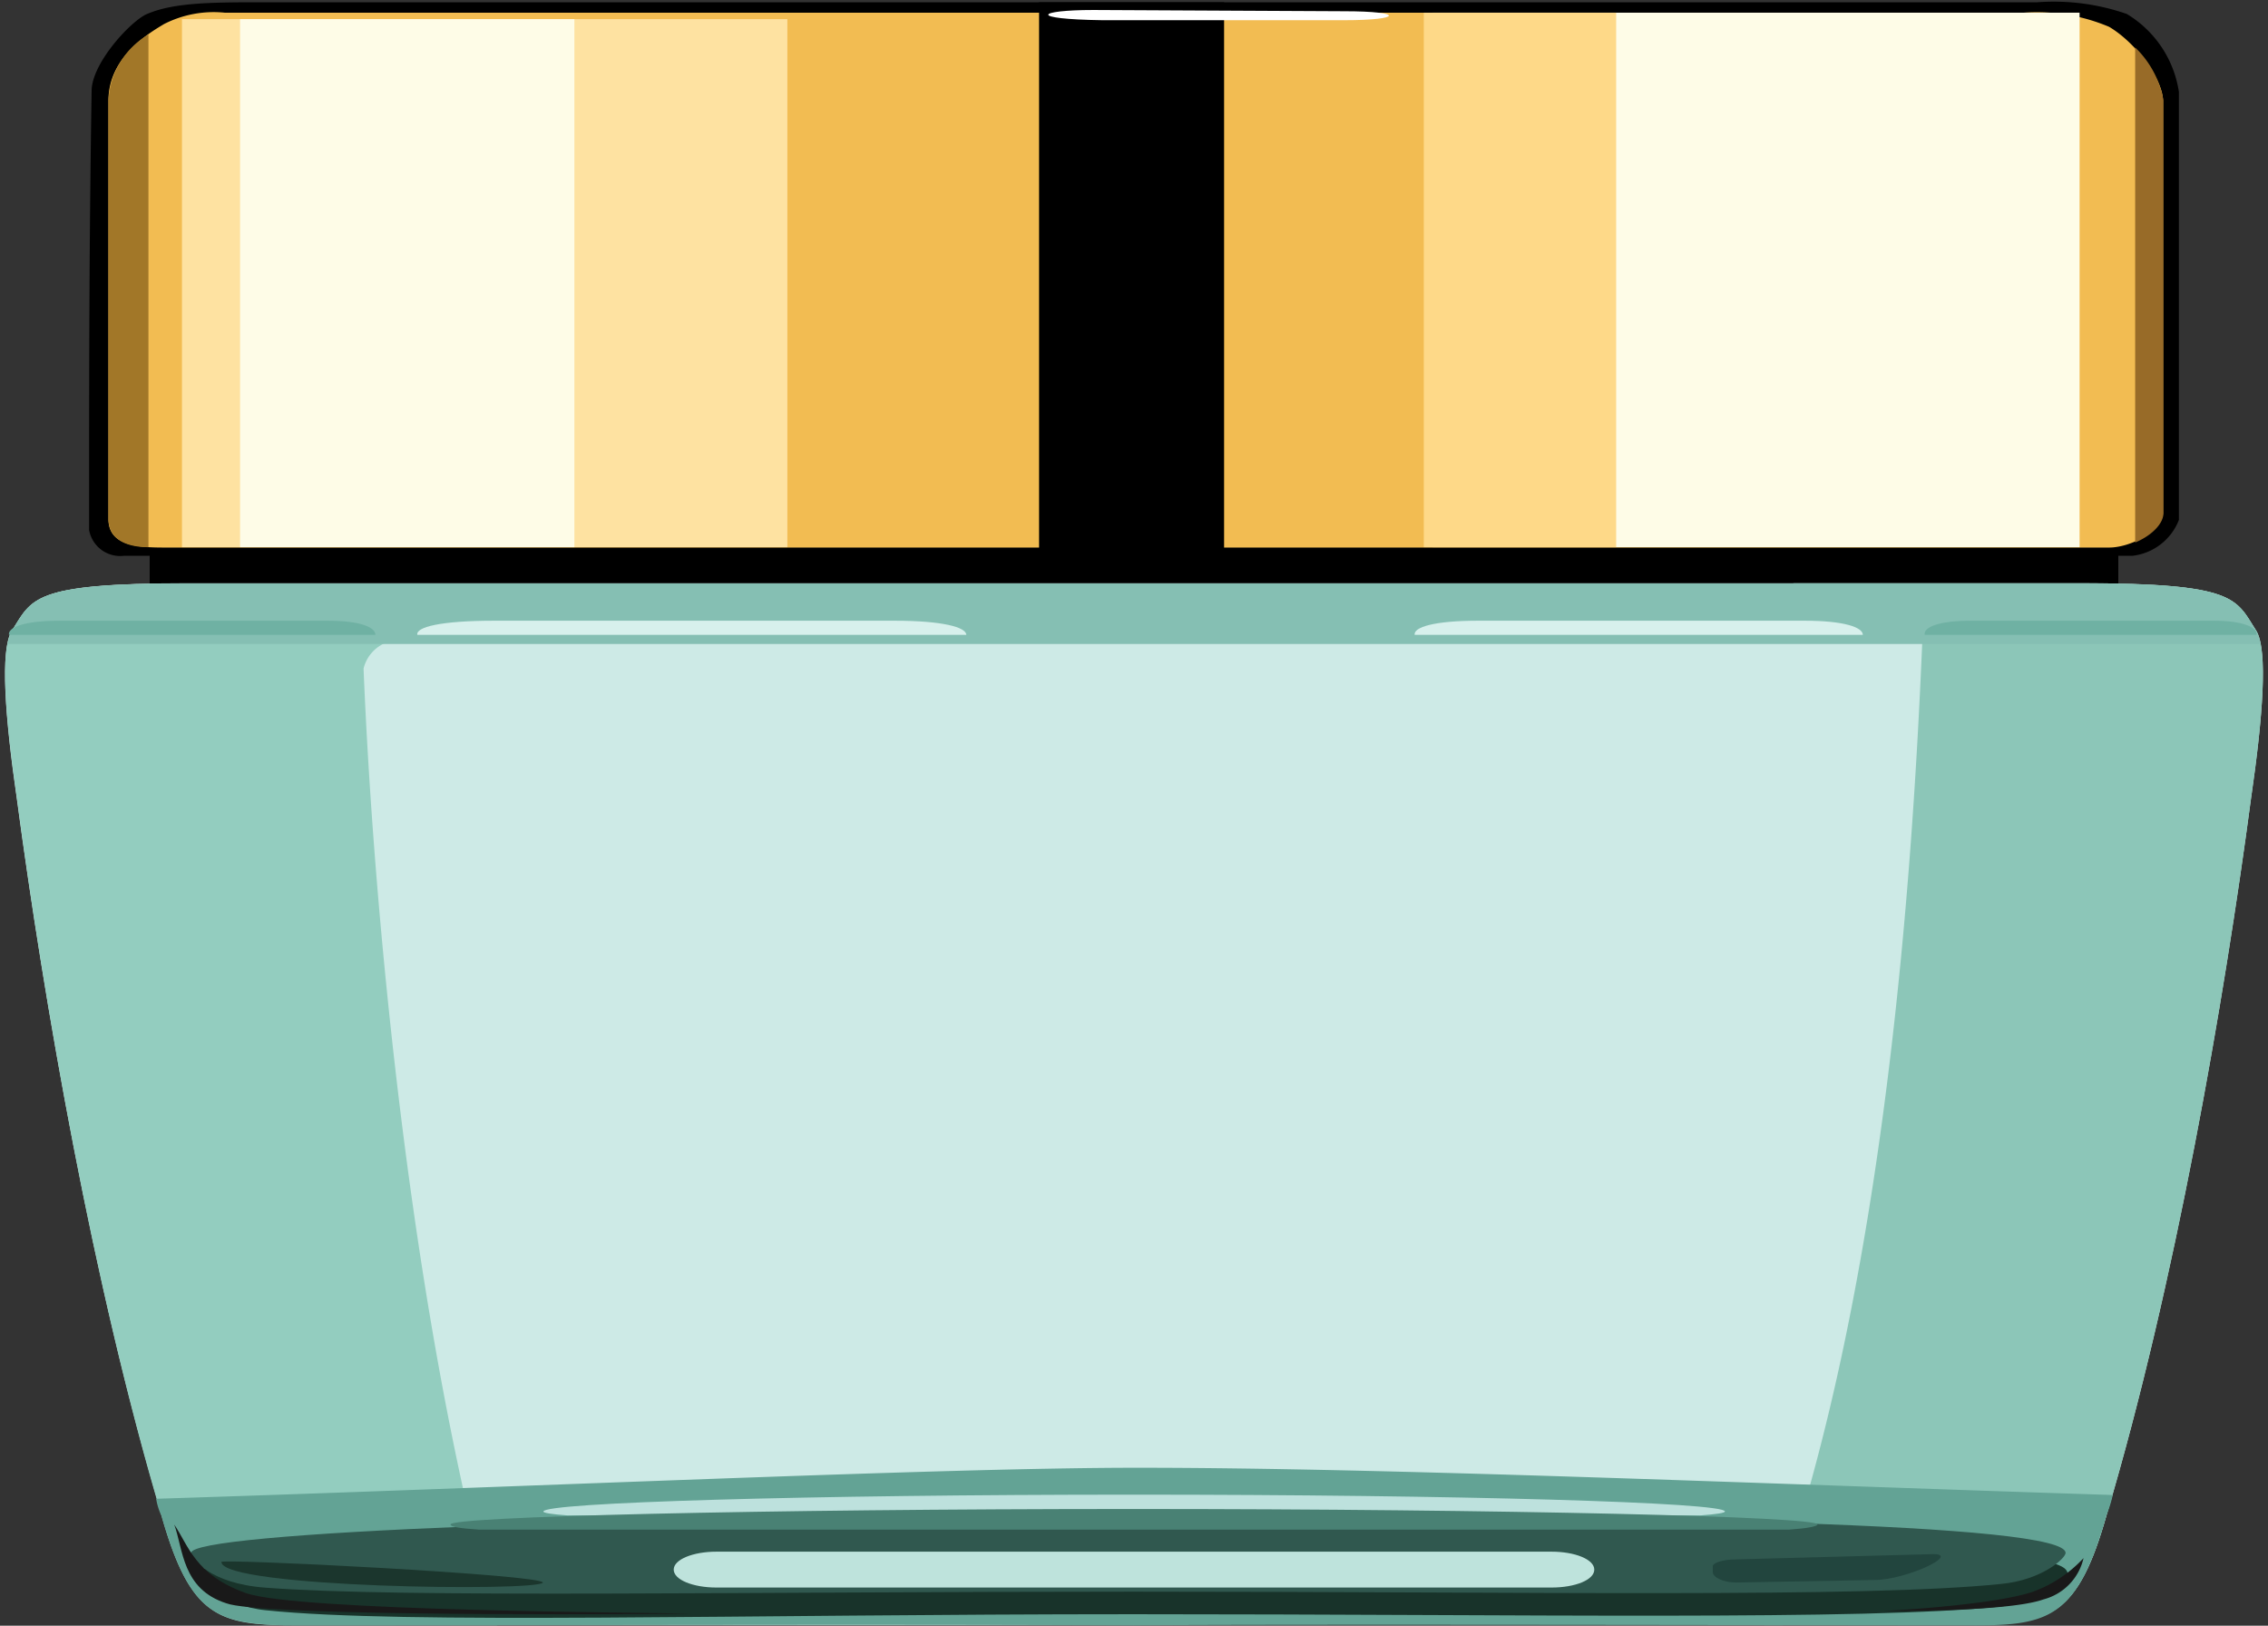 <svg xmlns="http://www.w3.org/2000/svg" viewBox="-0.28 -0.127 126.51 90.667"><rect x="-0.28" y="-0.127" width="126.51" height="90.667" fill="#333333" stroke="none"/><title>Depositphotos_12211381_06</title><g data-name="Layer 2"><g data-name="Ebene 1"><path d="M8.07 30.67h109.81v3.46H8.07z"/><path d="M10.16 32.4h105.63c8.71 0 8.64.86 9.79 2.66.65 1.08.36 4.82-.29 9.29-1.51 11.38-4.25 27.22-8.06 40-1.58 5.62-3.17 6.12-7.27 6.12-8.71 0-38.24-.07-47 0s-38.24 0-46.95 0c-4.11 0-5.69-.5-7.27-6.12C4.9 71.57 2.17 55.73.65 44.36 0 39.89-.28 36.15.37 35.07c1.15-1.8 1.08-2.67 9.79-2.67z" fill="#cdeae6" fill-rule="evenodd"/><path d="M27.44 90.51C22.61 73.3 20.53 50.26 20 37.16a2.08 2.08 0 0 1 1.44-1.51c2.23-1 6.7-2 10.58-3.24H10.16c-8.71 0-8.64.86-9.79 2.66-.65 1.08-.36 4.82.29 9.29 1.51 11.38 4.25 27.22 8.06 40C10.3 90 11.89 90.51 16 90.51z" fill="#93cdbf" fill-rule="evenodd"/><path d="M98.15 90.51c6.55-17.28 8.21-41 8.79-54.73a2.42 2.42 0 0 0-1.3-1.51 30.21 30.21 0 0 0-5.91-1.87h16.06c8.71 0 8.64.86 9.79 2.66.65 1.08.36 4.82-.29 9.29-1.51 11.38-4.25 27.22-8.06 40-1.58 5.62-3.17 6.12-7.27 6.12z" fill="#8cc6b8" fill-rule="evenodd"/><path d="M63.16 81.73c-11.09 0-34.06 1.08-54.73 1.73a3.6 3.6 0 0 0 .29.94c1.58 5.47 3 6 6.91 6.12 15.77 0 31.61-.07 47.31 0 8.79-.07 38.31 0 47 0 4.1 0 5.69-.5 7.27-6.12a7.05 7.05 0 0 0 .36-1.15c-20.5-.66-40.52-1.52-54.41-1.52z" fill="#63a395" fill-rule="evenodd"/><path d="M62.94 85.54c28.66 0 52 .43 52 2.09 0 .29-1.3 1.44-3.6 1.73-7.63.79-26.43.43-48.39.43s-40.76.58-48.39-.22c-2.3-.22-3.53-1.66-3.53-1.94-.03-1.15 23.32-2.09 51.91-2.09z" fill="#18332a" stroke="#18332a" stroke-width=".216" fill-rule="evenodd"/><path d="M62.94 84.39c28.66 0 52 .43 52 2.09 0 .29-1.3 1.51-3.6 1.73-7.63.79-26.43.43-48.39.43s-40.76.36-48.39-.22c-3.17-.22-4.18-1.66-4.18-1.94-.01-1.15 23.97-2.09 52.56-2.09z" fill="#30584f" fill-rule="evenodd"/><path d="M39.68 86.41h46.59c1.3 0 2.38.43 2.38 1 0 .58-1.08 1-2.38 1H39.68c-1.3 0-2.38-.43-2.38-1 0-.57 1.09-1 2.38-1z" fill="#bee3dc" fill-rule="evenodd"/><path d="M94.55 84.39H31.4c-.94-.07-1.37-.14-1.37-.22 0-.5 14.76-.94 32.91-.94s33 .43 33 .94c-.02.08-.45.15-1.39.22z" fill="#bde1dd" fill-rule="evenodd"/><path d="M125.8 35.79H.15c.07-.29.14-.5.22-.72 1.15-1.8 1.08-2.66 9.79-2.66h105.63c8.71 0 8.64.86 9.79 2.66.08.21.15.43.22.72z" fill="#85bfb3" fill-rule="evenodd"/><path d="M3.1 34.49H18c1.8 0 2.66.36 2.66.79H.22c-.07-.43.87-.79 2.88-.79z" fill="#6fb1a3" fill-rule="evenodd"/><path d="M27.3 34.49h22.32c2.66 0 4 .36 4 .79H23c-.1-.43 1.27-.79 4.3-.79z" fill="#d7f0ec" fill-rule="evenodd"/><path d="M82.17 34.49h18.22c2.16 0 3.24.36 3.24.79h-25c-.07-.43 1.09-.79 3.54-.79z" fill="#d7f0ec" fill-rule="evenodd"/><path d="M109.67 34.49h13.54c1.58 0 2.45.36 2.38.79h-18.51c-.08-.43.79-.79 2.59-.79z" fill="#6fb1a3" fill-rule="evenodd"/><path d="M99.52 85.18H26.43c-1-.07-1.58-.14-1.58-.29 0-.43 17.14-.86 38.09-.86s38.16.43 38.16.86c0 .11-.57.22-1.58.29z" fill="#498174" fill-rule="evenodd"/><path d="M115.94 86.77a7.22 7.22 0 0 1-2.81 1.87c-1.87.65-6.7 1-8.42 1.08 5.4 0 8-.29 9-.65a3.09 3.09 0 0 0 2.23-2.3z" fill="#191919" fill-rule="evenodd"/><path d="M9.44 84.9c.79 1.15 1.15 2.81 4 3.82s22.25 1.08 24.91 1.15c-8.42.07-24.27.07-26-.58-2.48-.79-2.41-3.03-2.91-4.39z" fill="#191919" fill-rule="evenodd"/><path d="M7.93.65C9.44 0 11.67 0 14.41 0h98.94a12.43 12.43 0 0 1 5 .65A6.13 6.13 0 0 1 121.26 5v23.87a3.17 3.17 0 0 1-2.59 2H6.63a1.76 1.76 0 0 1-1.94-1.44c0-8.64 0-15.77.14-24.48 0-1.57 2.23-3.95 3.1-4.3z" fill-rule="evenodd"/><path d="M8.86 1.22a6.09 6.09 0 0 1 3.39-.64h100.37a10.35 10.35 0 0 1 4.75.79c1.58.94 3 3 3 4.1v23c0 1-1.8 1.94-3 1.94H9.08c-1.44 0-3.31 0-3.31-1.58V5.47c0-2.47 2.37-3.81 3.09-4.25z" fill="#f2bc52" fill-rule="evenodd"/><path d="M43.64.94v29.45H9.87V.94z" fill="#fee2a1" fill-rule="evenodd"/><path d="M31.76.94v29.45H13.11V.94z" fill="#fefce7" fill-rule="evenodd"/><path d="M57.68 0v30.89H68V0z" fill-rule="evenodd"/><path d="M79.64.58v29.81h36.08V.58z" fill="#fefce7" fill-rule="evenodd"/><path d="M89.87.58v29.81H79.14V.58z" fill="#fed988" fill-rule="evenodd"/><path d="M60.71.43l14 .07c3.38 0 3.24.5 0 .5h-13.5C57 .94 57.54.43 60.71.43z" fill="#fff" fill-rule="evenodd"/><path d="M8 1.8v28.59c-1 0-2.16-.29-2.23-1.51V5.47A4.52 4.52 0 0 1 8 1.8z" fill="#a27728" fill-rule="evenodd"/><path d="M120.4 5.47v23c0 .65-.72 1.3-1.58 1.66V2.52a5.43 5.43 0 0 1 1.58 2.95z" fill="#986b28" fill-rule="evenodd"/><path d="M30 88.14c-.43.5-17.86.29-17.93-1.15-.33-.22 18.11.71 17.93 1.15z" fill="#1b362d" fill-rule="evenodd"/><path d="M96.57 86.84l10.87-.29c1.8-.07-1.37 1.44-3.17 1.44l-7.71.14c-.72 0-1.3-.29-1.3-.58v-.29c-.06-.2.51-.42 1.31-.42z" fill="#22453e" fill-rule="evenodd"/></g></g></svg>